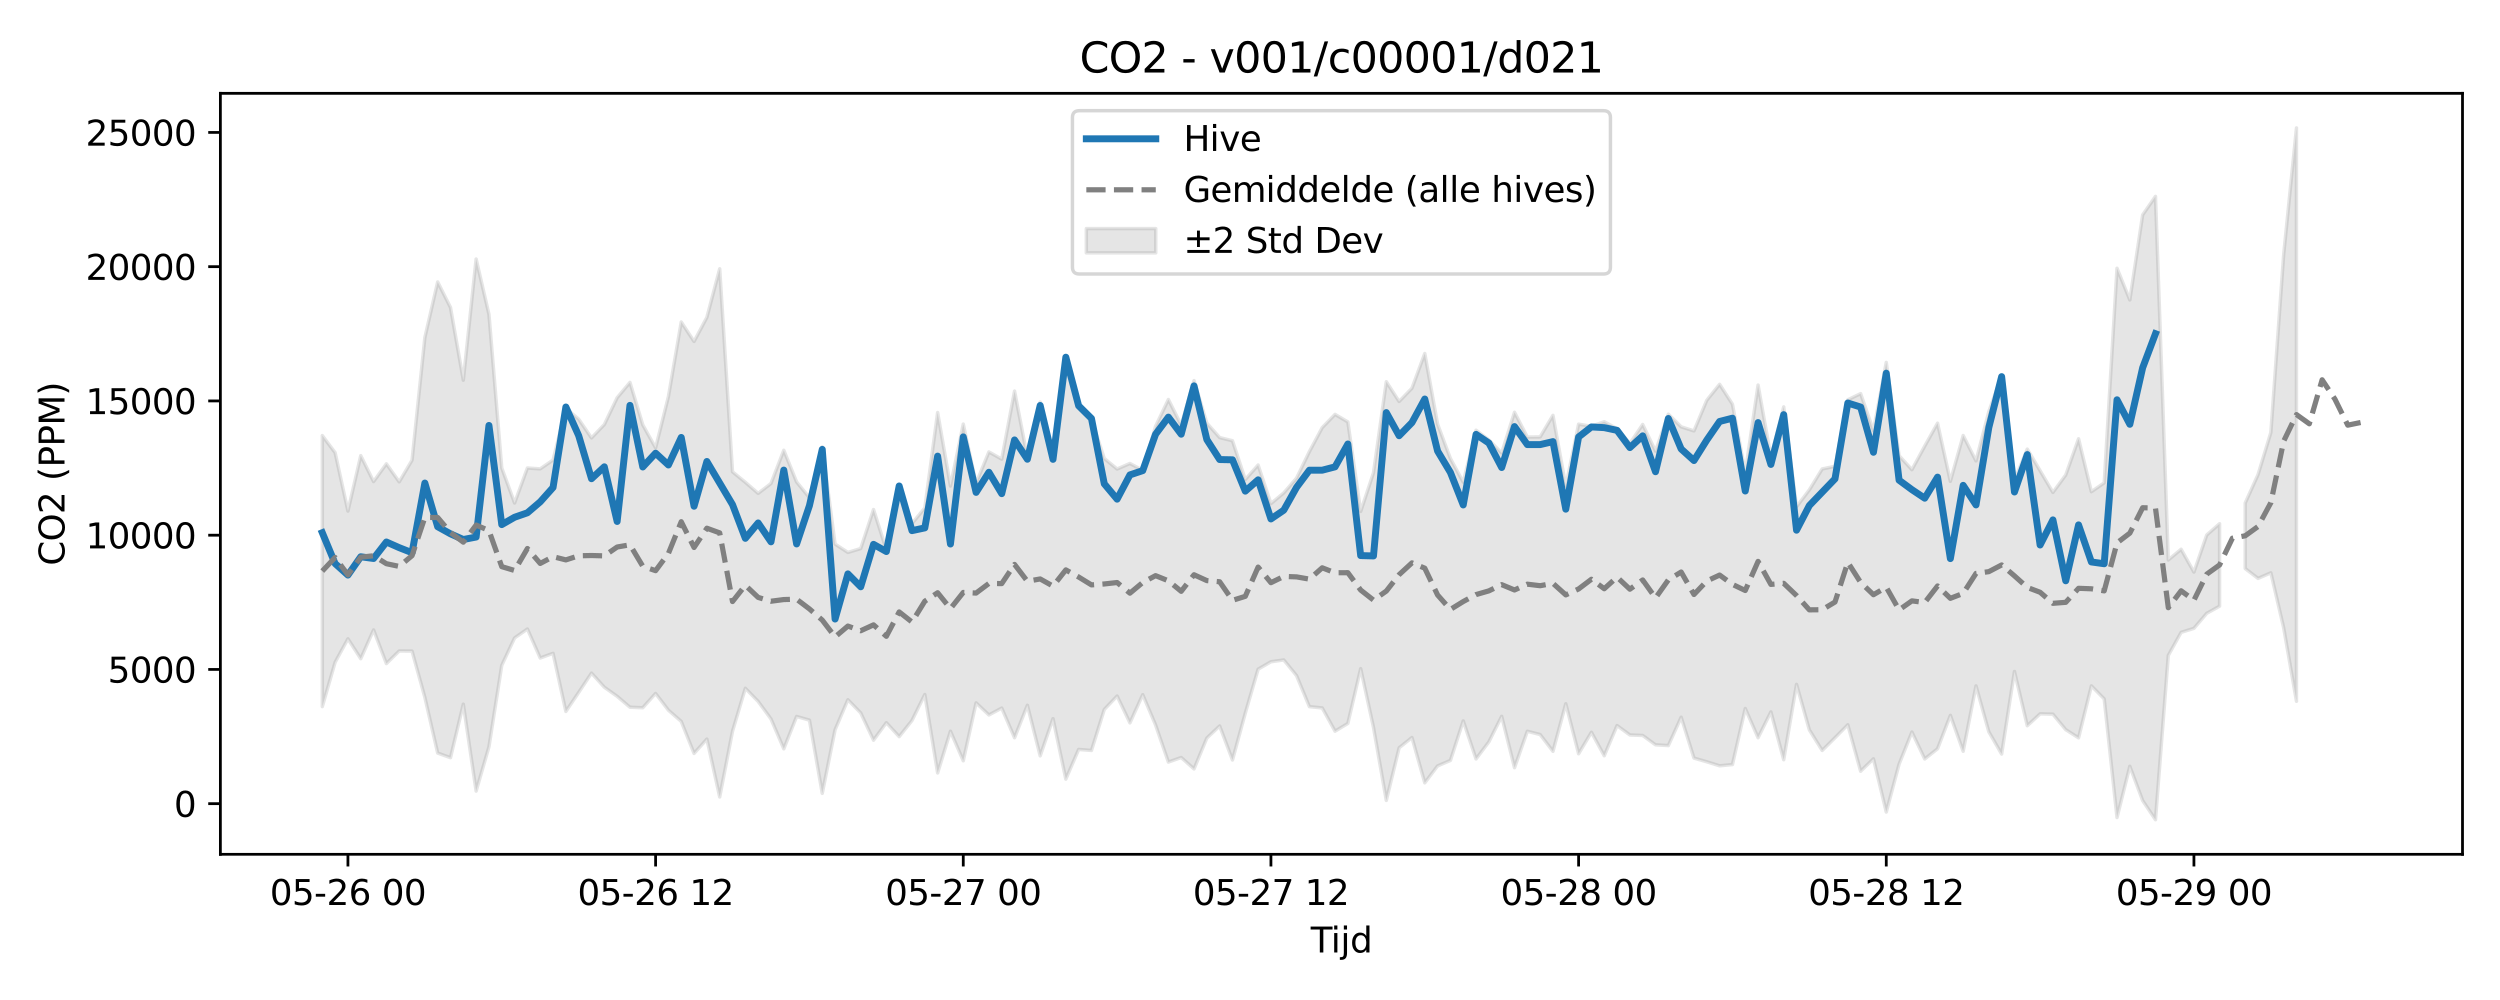 <?xml version="1.0" encoding="utf-8" standalone="no"?>
<!DOCTYPE svg PUBLIC "-//W3C//DTD SVG 1.1//EN"
  "http://www.w3.org/Graphics/SVG/1.1/DTD/svg11.dtd">
<svg xmlns:xlink="http://www.w3.org/1999/xlink" width="720pt" height="288pt" viewBox="0 0 720 288" xmlns="http://www.w3.org/2000/svg" version="1.1">
 <defs>
  <style type="text/css">*{stroke-linejoin: round; stroke-linecap: butt}</style>
 </defs>
 <g id="figure_1">
  <g id="patch_1">
   <path d="M 0 288 
L 720 288 
L 720 0 
L 0 0 
z
" style="fill: #ffffff"/>
  </g>
  <g id="axes_1">
   <g id="patch_2">
    <path d="M 63.47 246.04 
L 709.2 246.04 
L 709.2 26.88 
L 63.47 26.88 
z
" style="fill: #ffffff"/>
   </g>
   <g id="FillBetweenPolyCollection_1">
    <path d="M 92.821 125.443 
L 92.821 203.509 
L 96.513 190.742 
L 100.205 183.98 
L 103.897 189.711 
L 107.589 181.422 
L 111.281 191.11 
L 114.973 187.482 
L 118.665 187.517 
L 122.357 200.833 
L 126.049 216.88 
L 129.741 218.218 
L 133.433 202.796 
L 137.125 227.832 
L 140.817 215.084 
L 144.509 191.611 
L 148.201 183.731 
L 151.893 181.154 
L 155.585 189.513 
L 159.277 188.155 
L 162.969 204.901 
L 166.661 199.426 
L 170.353 193.852 
L 174.045 197.916 
L 177.737 200.538 
L 181.429 203.683 
L 185.121 203.832 
L 188.813 199.717 
L 192.505 204.544 
L 196.197 207.77 
L 199.889 216.991 
L 203.581 212.854 
L 207.273 229.526 
L 210.965 210.598 
L 214.657 198.225 
L 218.349 202.015 
L 222.041 207.055 
L 225.733 215.667 
L 229.425 206.348 
L 233.117 207.4 
L 236.809 228.49 
L 240.501 210.175 
L 244.193 201.522 
L 247.885 205.329 
L 251.577 213.176 
L 255.269 208.14 
L 258.961 212.155 
L 262.653 207.509 
L 266.345 200.019 
L 270.037 222.608 
L 273.729 210.588 
L 277.421 219.107 
L 281.113 202.423 
L 284.805 205.91 
L 288.497 203.924 
L 292.189 212.481 
L 295.881 203.114 
L 299.573 217.692 
L 303.265 206.971 
L 306.957 224.39 
L 310.649 215.837 
L 314.341 216.134 
L 318.033 204.335 
L 321.725 200.459 
L 325.417 208.189 
L 329.109 200.064 
L 332.801 208.784 
L 336.493 219.485 
L 340.185 218.163 
L 343.877 221.453 
L 347.569 212.565 
L 351.261 209.075 
L 354.953 218.875 
L 358.645 205.379 
L 362.337 192.726 
L 366.029 190.587 
L 369.721 190.065 
L 373.413 194.592 
L 377.105 203.516 
L 380.797 203.89 
L 384.489 210.586 
L 388.181 208.354 
L 391.873 192.566 
L 395.565 209.499 
L 399.257 230.526 
L 402.949 215.372 
L 406.641 212.401 
L 410.333 225.463 
L 414.025 220.585 
L 417.717 219.007 
L 421.409 207.624 
L 425.101 218.578 
L 428.793 213.66 
L 432.485 206.302 
L 436.177 221.099 
L 439.869 210.608 
L 443.561 211.549 
L 447.253 216.388 
L 450.945 202.675 
L 454.637 217.084 
L 458.329 210.894 
L 462.021 217.66 
L 465.713 208.956 
L 469.405 211.677 
L 473.097 211.816 
L 476.789 214.509 
L 480.481 214.731 
L 484.173 206.56 
L 487.865 218.332 
L 491.557 219.397 
L 495.249 220.552 
L 498.941 220.195 
L 502.633 204.048 
L 506.325 212.472 
L 510.017 205.027 
L 513.709 218.809 
L 517.401 197.096 
L 521.093 210.204 
L 524.785 216.135 
L 528.477 212.477 
L 532.169 208.733 
L 535.861 222.118 
L 539.553 218.54 
L 543.245 233.876 
L 546.937 220.081 
L 550.629 210.825 
L 554.321 218.589 
L 558.013 215.643 
L 561.705 206.022 
L 565.397 216.37 
L 569.089 197.538 
L 572.781 210.762 
L 576.473 217.165 
L 580.165 193.384 
L 583.857 209.011 
L 587.549 205.588 
L 591.241 205.684 
L 594.933 210.145 
L 598.625 212.499 
L 602.317 197.53 
L 606.009 201.285 
L 609.701 235.449 
L 613.393 220.689 
L 617.085 230.573 
L 620.777 236.078 
L 624.469 188.758 
L 628.161 182.117 
L 631.853 180.97 
L 635.545 176.638 
L 639.237 174.571 
L 639.237 150.826 
L 639.237 150.826 
L 635.545 154.074 
L 631.853 164.764 
L 628.161 158.183 
L 624.469 161.273 
L 620.777 56.56 
L 617.085 61.882 
L 613.393 86.385 
L 609.701 77.264 
L 606.009 139.058 
L 602.317 141.616 
L 598.625 126.364 
L 594.933 136.795 
L 591.241 141.821 
L 587.549 135.559 
L 583.857 129.343 
L 580.165 138.32 
L 576.473 108.246 
L 572.781 118.508 
L 569.089 132.738 
L 565.397 125.42 
L 561.705 138.621 
L 558.013 121.874 
L 554.321 128.478 
L 550.629 135.278 
L 546.937 131.229 
L 543.245 104.365 
L 539.553 124.015 
L 535.861 113.367 
L 532.169 115.142 
L 528.477 134.292 
L 524.785 135.059 
L 521.093 141.075 
L 517.401 145.947 
L 513.709 117.183 
L 510.017 131.585 
L 506.325 110.896 
L 502.633 136.075 
L 498.941 116.399 
L 495.249 110.681 
L 491.557 115.274 
L 487.865 124.098 
L 484.173 122.923 
L 480.481 119.276 
L 476.789 129.927 
L 473.097 122.248 
L 469.405 127.706 
L 465.713 123.469 
L 462.021 121.455 
L 458.329 122.764 
L 454.637 122.16 
L 450.945 139.982 
L 447.253 119.616 
L 443.561 125.821 
L 439.869 125.878 
L 436.177 118.727 
L 432.485 130.456 
L 428.793 126.688 
L 425.101 123.902 
L 421.409 138.863 
L 417.717 132.043 
L 414.025 122.132 
L 410.333 101.808 
L 406.641 111.807 
L 402.949 115.629 
L 399.257 109.929 
L 395.565 136.165 
L 391.873 147.299 
L 388.181 121.516 
L 384.489 119.338 
L 380.797 123.162 
L 377.105 130.064 
L 373.413 137.694 
L 369.721 141.958 
L 366.029 145.035 
L 362.337 133.924 
L 358.645 138.112 
L 354.953 126.931 
L 351.261 126.021 
L 347.569 121.86 
L 343.877 109.605 
L 340.185 122.439 
L 336.493 115.053 
L 332.801 122.785 
L 329.109 135.452 
L 325.417 133.476 
L 321.725 135.074 
L 318.033 132.033 
L 314.341 120.76 
L 310.649 116.519 
L 306.957 103.864 
L 303.265 130.642 
L 299.573 115.785 
L 295.881 131.682 
L 292.189 112.631 
L 288.497 132.232 
L 284.805 130.154 
L 281.113 139.185 
L 277.421 122.132 
L 273.729 139.981 
L 270.037 118.807 
L 266.345 146.282 
L 262.653 150.787 
L 258.961 140.321 
L 255.269 158.365 
L 251.577 146.741 
L 247.885 157.979 
L 244.193 159.093 
L 240.501 156.695 
L 236.809 128.687 
L 233.117 143.339 
L 229.425 138.801 
L 225.733 129.677 
L 222.041 139.254 
L 218.349 142.091 
L 214.657 138.896 
L 210.965 135.88 
L 207.273 77.412 
L 203.581 91.394 
L 199.889 98.348 
L 196.197 92.728 
L 192.505 114.205 
L 188.813 128.985 
L 185.121 122.355 
L 181.429 110.126 
L 177.737 114.543 
L 174.045 122.263 
L 170.353 126.126 
L 166.661 120.714 
L 162.969 117.598 
L 159.277 132.485 
L 155.585 135.03 
L 151.893 134.786 
L 148.201 144.871 
L 144.509 134.78 
L 140.817 90.528 
L 137.125 74.596 
L 133.433 109.49 
L 129.741 88.542 
L 126.049 81.199 
L 122.357 97.221 
L 118.665 132.54 
L 114.973 138.769 
L 111.281 133.584 
L 107.589 138.693 
L 103.897 131.218 
L 100.205 147.175 
L 96.513 130.36 
L 92.821 125.443 
z
" clip-path="url(#pbc5f91feed)" style="fill: #808080; fill-opacity: 0.2; stroke: #808080; stroke-opacity: 0.2"/>
    <path d="M 646.621 144.866 
L 646.621 163.749 
L 650.313 166.58 
L 654.005 164.972 
L 657.697 180.812 
L 661.389 201.968 
L 661.389 36.842 
L 661.389 36.842 
L 657.697 73.301 
L 654.005 124.569 
L 650.313 136.697 
L 646.621 144.866 
z
" clip-path="url(#pbc5f91feed)" style="fill: #808080; fill-opacity: 0.2; stroke: #808080; stroke-opacity: 0.2"/>
   </g>
   <g id="matplotlib.axis_1">
    <g id="xtick_1">
     <g id="line2d_1">
      <defs>
       <path id="mb216d71776" d="M 0 0 
L 0 3.5 
" style="stroke: #000000; stroke-width: 0.8"/>
      </defs>
      <g>
       <use xlink:href="#mb216d71776" x="100.205" y="246.04" style="stroke: #000000; stroke-width: 0.8"/>
      </g>
     </g>
     <g id="text_1">
      <!-- 05-26 00 -->
      <g transform="translate(77.725 260.638) scale(0.1 -0.1)">
       <defs>
        <path id="DejaVuSans-30" d="M 2034 4250 
Q 1547 4250 1301 3770 
Q 1056 3291 1056 2328 
Q 1056 1369 1301 889 
Q 1547 409 2034 409 
Q 2525 409 2770 889 
Q 3016 1369 3016 2328 
Q 3016 3291 2770 3770 
Q 2525 4250 2034 4250 
z
M 2034 4750 
Q 2819 4750 3233 4129 
Q 3647 3509 3647 2328 
Q 3647 1150 3233 529 
Q 2819 -91 2034 -91 
Q 1250 -91 836 529 
Q 422 1150 422 2328 
Q 422 3509 836 4129 
Q 1250 4750 2034 4750 
z
" transform="scale(0.016)"/>
        <path id="DejaVuSans-35" d="M 691 4666 
L 3169 4666 
L 3169 4134 
L 1269 4134 
L 1269 2991 
Q 1406 3038 1543 3061 
Q 1681 3084 1819 3084 
Q 2600 3084 3056 2656 
Q 3513 2228 3513 1497 
Q 3513 744 3044 326 
Q 2575 -91 1722 -91 
Q 1428 -91 1123 -41 
Q 819 9 494 109 
L 494 744 
Q 775 591 1075 516 
Q 1375 441 1709 441 
Q 2250 441 2565 725 
Q 2881 1009 2881 1497 
Q 2881 1984 2565 2268 
Q 2250 2553 1709 2553 
Q 1456 2553 1204 2497 
Q 953 2441 691 2322 
L 691 4666 
z
" transform="scale(0.016)"/>
        <path id="DejaVuSans-2d" d="M 313 2009 
L 1997 2009 
L 1997 1497 
L 313 1497 
L 313 2009 
z
" transform="scale(0.016)"/>
        <path id="DejaVuSans-32" d="M 1228 531 
L 3431 531 
L 3431 0 
L 469 0 
L 469 531 
Q 828 903 1448 1529 
Q 2069 2156 2228 2338 
Q 2531 2678 2651 2914 
Q 2772 3150 2772 3378 
Q 2772 3750 2511 3984 
Q 2250 4219 1831 4219 
Q 1534 4219 1204 4116 
Q 875 4013 500 3803 
L 500 4441 
Q 881 4594 1212 4672 
Q 1544 4750 1819 4750 
Q 2544 4750 2975 4387 
Q 3406 4025 3406 3419 
Q 3406 3131 3298 2873 
Q 3191 2616 2906 2266 
Q 2828 2175 2409 1742 
Q 1991 1309 1228 531 
z
" transform="scale(0.016)"/>
        <path id="DejaVuSans-36" d="M 2113 2584 
Q 1688 2584 1439 2293 
Q 1191 2003 1191 1497 
Q 1191 994 1439 701 
Q 1688 409 2113 409 
Q 2538 409 2786 701 
Q 3034 994 3034 1497 
Q 3034 2003 2786 2293 
Q 2538 2584 2113 2584 
z
M 3366 4563 
L 3366 3988 
Q 3128 4100 2886 4159 
Q 2644 4219 2406 4219 
Q 1781 4219 1451 3797 
Q 1122 3375 1075 2522 
Q 1259 2794 1537 2939 
Q 1816 3084 2150 3084 
Q 2853 3084 3261 2657 
Q 3669 2231 3669 1497 
Q 3669 778 3244 343 
Q 2819 -91 2113 -91 
Q 1303 -91 875 529 
Q 447 1150 447 2328 
Q 447 3434 972 4092 
Q 1497 4750 2381 4750 
Q 2619 4750 2861 4703 
Q 3103 4656 3366 4563 
z
" transform="scale(0.016)"/>
        <path id="DejaVuSans-20" transform="scale(0.016)"/>
       </defs>
       <use xlink:href="#DejaVuSans-30"/>
       <use xlink:href="#DejaVuSans-35" transform="translate(63.623 0)"/>
       <use xlink:href="#DejaVuSans-2d" transform="translate(127.246 0)"/>
       <use xlink:href="#DejaVuSans-32" transform="translate(163.33 0)"/>
       <use xlink:href="#DejaVuSans-36" transform="translate(226.953 0)"/>
       <use xlink:href="#DejaVuSans-20" transform="translate(290.576 0)"/>
       <use xlink:href="#DejaVuSans-30" transform="translate(322.363 0)"/>
       <use xlink:href="#DejaVuSans-30" transform="translate(385.986 0)"/>
      </g>
     </g>
    </g>
    <g id="xtick_2">
     <g id="line2d_2">
      <g>
       <use xlink:href="#mb216d71776" x="188.813" y="246.04" style="stroke: #000000; stroke-width: 0.8"/>
      </g>
     </g>
     <g id="text_2">
      <!-- 05-26 12 -->
      <g transform="translate(166.333 260.638) scale(0.1 -0.1)">
       <defs>
        <path id="DejaVuSans-31" d="M 794 531 
L 1825 531 
L 1825 4091 
L 703 3866 
L 703 4441 
L 1819 4666 
L 2450 4666 
L 2450 531 
L 3481 531 
L 3481 0 
L 794 0 
L 794 531 
z
" transform="scale(0.016)"/>
       </defs>
       <use xlink:href="#DejaVuSans-30"/>
       <use xlink:href="#DejaVuSans-35" transform="translate(63.623 0)"/>
       <use xlink:href="#DejaVuSans-2d" transform="translate(127.246 0)"/>
       <use xlink:href="#DejaVuSans-32" transform="translate(163.33 0)"/>
       <use xlink:href="#DejaVuSans-36" transform="translate(226.953 0)"/>
       <use xlink:href="#DejaVuSans-20" transform="translate(290.576 0)"/>
       <use xlink:href="#DejaVuSans-31" transform="translate(322.363 0)"/>
       <use xlink:href="#DejaVuSans-32" transform="translate(385.986 0)"/>
      </g>
     </g>
    </g>
    <g id="xtick_3">
     <g id="line2d_3">
      <g>
       <use xlink:href="#mb216d71776" x="277.421" y="246.04" style="stroke: #000000; stroke-width: 0.8"/>
      </g>
     </g>
     <g id="text_3">
      <!-- 05-27 00 -->
      <g transform="translate(254.941 260.638) scale(0.1 -0.1)">
       <defs>
        <path id="DejaVuSans-37" d="M 525 4666 
L 3525 4666 
L 3525 4397 
L 1831 0 
L 1172 0 
L 2766 4134 
L 525 4134 
L 525 4666 
z
" transform="scale(0.016)"/>
       </defs>
       <use xlink:href="#DejaVuSans-30"/>
       <use xlink:href="#DejaVuSans-35" transform="translate(63.623 0)"/>
       <use xlink:href="#DejaVuSans-2d" transform="translate(127.246 0)"/>
       <use xlink:href="#DejaVuSans-32" transform="translate(163.33 0)"/>
       <use xlink:href="#DejaVuSans-37" transform="translate(226.953 0)"/>
       <use xlink:href="#DejaVuSans-20" transform="translate(290.576 0)"/>
       <use xlink:href="#DejaVuSans-30" transform="translate(322.363 0)"/>
       <use xlink:href="#DejaVuSans-30" transform="translate(385.986 0)"/>
      </g>
     </g>
    </g>
    <g id="xtick_4">
     <g id="line2d_4">
      <g>
       <use xlink:href="#mb216d71776" x="366.029" y="246.04" style="stroke: #000000; stroke-width: 0.8"/>
      </g>
     </g>
     <g id="text_4">
      <!-- 05-27 12 -->
      <g transform="translate(343.549 260.638) scale(0.1 -0.1)">
       <use xlink:href="#DejaVuSans-30"/>
       <use xlink:href="#DejaVuSans-35" transform="translate(63.623 0)"/>
       <use xlink:href="#DejaVuSans-2d" transform="translate(127.246 0)"/>
       <use xlink:href="#DejaVuSans-32" transform="translate(163.33 0)"/>
       <use xlink:href="#DejaVuSans-37" transform="translate(226.953 0)"/>
       <use xlink:href="#DejaVuSans-20" transform="translate(290.576 0)"/>
       <use xlink:href="#DejaVuSans-31" transform="translate(322.363 0)"/>
       <use xlink:href="#DejaVuSans-32" transform="translate(385.986 0)"/>
      </g>
     </g>
    </g>
    <g id="xtick_5">
     <g id="line2d_5">
      <g>
       <use xlink:href="#mb216d71776" x="454.637" y="246.04" style="stroke: #000000; stroke-width: 0.8"/>
      </g>
     </g>
     <g id="text_5">
      <!-- 05-28 00 -->
      <g transform="translate(432.156 260.638) scale(0.1 -0.1)">
       <defs>
        <path id="DejaVuSans-38" d="M 2034 2216 
Q 1584 2216 1326 1975 
Q 1069 1734 1069 1313 
Q 1069 891 1326 650 
Q 1584 409 2034 409 
Q 2484 409 2743 651 
Q 3003 894 3003 1313 
Q 3003 1734 2745 1975 
Q 2488 2216 2034 2216 
z
M 1403 2484 
Q 997 2584 770 2862 
Q 544 3141 544 3541 
Q 544 4100 942 4425 
Q 1341 4750 2034 4750 
Q 2731 4750 3128 4425 
Q 3525 4100 3525 3541 
Q 3525 3141 3298 2862 
Q 3072 2584 2669 2484 
Q 3125 2378 3379 2068 
Q 3634 1759 3634 1313 
Q 3634 634 3220 271 
Q 2806 -91 2034 -91 
Q 1263 -91 848 271 
Q 434 634 434 1313 
Q 434 1759 690 2068 
Q 947 2378 1403 2484 
z
M 1172 3481 
Q 1172 3119 1398 2916 
Q 1625 2713 2034 2713 
Q 2441 2713 2670 2916 
Q 2900 3119 2900 3481 
Q 2900 3844 2670 4047 
Q 2441 4250 2034 4250 
Q 1625 4250 1398 4047 
Q 1172 3844 1172 3481 
z
" transform="scale(0.016)"/>
       </defs>
       <use xlink:href="#DejaVuSans-30"/>
       <use xlink:href="#DejaVuSans-35" transform="translate(63.623 0)"/>
       <use xlink:href="#DejaVuSans-2d" transform="translate(127.246 0)"/>
       <use xlink:href="#DejaVuSans-32" transform="translate(163.33 0)"/>
       <use xlink:href="#DejaVuSans-38" transform="translate(226.953 0)"/>
       <use xlink:href="#DejaVuSans-20" transform="translate(290.576 0)"/>
       <use xlink:href="#DejaVuSans-30" transform="translate(322.363 0)"/>
       <use xlink:href="#DejaVuSans-30" transform="translate(385.986 0)"/>
      </g>
     </g>
    </g>
    <g id="xtick_6">
     <g id="line2d_6">
      <g>
       <use xlink:href="#mb216d71776" x="543.245" y="246.04" style="stroke: #000000; stroke-width: 0.8"/>
      </g>
     </g>
     <g id="text_6">
      <!-- 05-28 12 -->
      <g transform="translate(520.764 260.638) scale(0.1 -0.1)">
       <use xlink:href="#DejaVuSans-30"/>
       <use xlink:href="#DejaVuSans-35" transform="translate(63.623 0)"/>
       <use xlink:href="#DejaVuSans-2d" transform="translate(127.246 0)"/>
       <use xlink:href="#DejaVuSans-32" transform="translate(163.33 0)"/>
       <use xlink:href="#DejaVuSans-38" transform="translate(226.953 0)"/>
       <use xlink:href="#DejaVuSans-20" transform="translate(290.576 0)"/>
       <use xlink:href="#DejaVuSans-31" transform="translate(322.363 0)"/>
       <use xlink:href="#DejaVuSans-32" transform="translate(385.986 0)"/>
      </g>
     </g>
    </g>
    <g id="xtick_7">
     <g id="line2d_7">
      <g>
       <use xlink:href="#mb216d71776" x="631.853" y="246.04" style="stroke: #000000; stroke-width: 0.8"/>
      </g>
     </g>
     <g id="text_7">
      <!-- 05-29 00 -->
      <g transform="translate(609.372 260.638) scale(0.1 -0.1)">
       <defs>
        <path id="DejaVuSans-39" d="M 703 97 
L 703 672 
Q 941 559 1184 500 
Q 1428 441 1663 441 
Q 2288 441 2617 861 
Q 2947 1281 2994 2138 
Q 2813 1869 2534 1725 
Q 2256 1581 1919 1581 
Q 1219 1581 811 2004 
Q 403 2428 403 3163 
Q 403 3881 828 4315 
Q 1253 4750 1959 4750 
Q 2769 4750 3195 4129 
Q 3622 3509 3622 2328 
Q 3622 1225 3098 567 
Q 2575 -91 1691 -91 
Q 1453 -91 1209 -44 
Q 966 3 703 97 
z
M 1959 2075 
Q 2384 2075 2632 2365 
Q 2881 2656 2881 3163 
Q 2881 3666 2632 3958 
Q 2384 4250 1959 4250 
Q 1534 4250 1286 3958 
Q 1038 3666 1038 3163 
Q 1038 2656 1286 2365 
Q 1534 2075 1959 2075 
z
" transform="scale(0.016)"/>
       </defs>
       <use xlink:href="#DejaVuSans-30"/>
       <use xlink:href="#DejaVuSans-35" transform="translate(63.623 0)"/>
       <use xlink:href="#DejaVuSans-2d" transform="translate(127.246 0)"/>
       <use xlink:href="#DejaVuSans-32" transform="translate(163.33 0)"/>
       <use xlink:href="#DejaVuSans-39" transform="translate(226.953 0)"/>
       <use xlink:href="#DejaVuSans-20" transform="translate(290.576 0)"/>
       <use xlink:href="#DejaVuSans-30" transform="translate(322.363 0)"/>
       <use xlink:href="#DejaVuSans-30" transform="translate(385.986 0)"/>
      </g>
     </g>
    </g>
    <g id="text_8">
     <!-- Tijd -->
     <g transform="translate(377.485 274.317) scale(0.1 -0.1)">
      <defs>
       <path id="DejaVuSans-54" d="M -19 4666 
L 3928 4666 
L 3928 4134 
L 2272 4134 
L 2272 0 
L 1638 0 
L 1638 4134 
L -19 4134 
L -19 4666 
z
" transform="scale(0.016)"/>
       <path id="DejaVuSans-69" d="M 603 3500 
L 1178 3500 
L 1178 0 
L 603 0 
L 603 3500 
z
M 603 4863 
L 1178 4863 
L 1178 4134 
L 603 4134 
L 603 4863 
z
" transform="scale(0.016)"/>
       <path id="DejaVuSans-6a" d="M 603 3500 
L 1178 3500 
L 1178 -63 
Q 1178 -731 923 -1031 
Q 669 -1331 103 -1331 
L -116 -1331 
L -116 -844 
L 38 -844 
Q 366 -844 484 -692 
Q 603 -541 603 -63 
L 603 3500 
z
M 603 4863 
L 1178 4863 
L 1178 4134 
L 603 4134 
L 603 4863 
z
" transform="scale(0.016)"/>
       <path id="DejaVuSans-64" d="M 2906 2969 
L 2906 4863 
L 3481 4863 
L 3481 0 
L 2906 0 
L 2906 525 
Q 2725 213 2448 61 
Q 2172 -91 1784 -91 
Q 1150 -91 751 415 
Q 353 922 353 1747 
Q 353 2572 751 3078 
Q 1150 3584 1784 3584 
Q 2172 3584 2448 3432 
Q 2725 3281 2906 2969 
z
M 947 1747 
Q 947 1113 1208 752 
Q 1469 391 1925 391 
Q 2381 391 2643 752 
Q 2906 1113 2906 1747 
Q 2906 2381 2643 2742 
Q 2381 3103 1925 3103 
Q 1469 3103 1208 2742 
Q 947 2381 947 1747 
z
" transform="scale(0.016)"/>
      </defs>
      <use xlink:href="#DejaVuSans-54"/>
      <use xlink:href="#DejaVuSans-69" transform="translate(57.959 0)"/>
      <use xlink:href="#DejaVuSans-6a" transform="translate(85.742 0)"/>
      <use xlink:href="#DejaVuSans-64" transform="translate(113.525 0)"/>
     </g>
    </g>
   </g>
   <g id="matplotlib.axis_2">
    <g id="ytick_1">
     <g id="line2d_8">
      <defs>
       <path id="m7ed9cad126" d="M 0 0 
L -3.5 0 
" style="stroke: #000000; stroke-width: 0.8"/>
      </defs>
      <g>
       <use xlink:href="#m7ed9cad126" x="63.47" y="231.458" style="stroke: #000000; stroke-width: 0.8"/>
      </g>
     </g>
     <g id="text_9">
      <!-- 0 -->
      <g transform="translate(50.108 235.257) scale(0.1 -0.1)">
       <use xlink:href="#DejaVuSans-30"/>
      </g>
     </g>
    </g>
    <g id="ytick_2">
     <g id="line2d_9">
      <g>
       <use xlink:href="#m7ed9cad126" x="63.47" y="192.795" style="stroke: #000000; stroke-width: 0.8"/>
      </g>
     </g>
     <g id="text_10">
      <!-- 5000 -->
      <g transform="translate(31.02 196.594) scale(0.1 -0.1)">
       <use xlink:href="#DejaVuSans-35"/>
       <use xlink:href="#DejaVuSans-30" transform="translate(63.623 0)"/>
       <use xlink:href="#DejaVuSans-30" transform="translate(127.246 0)"/>
       <use xlink:href="#DejaVuSans-30" transform="translate(190.869 0)"/>
      </g>
     </g>
    </g>
    <g id="ytick_3">
     <g id="line2d_10">
      <g>
       <use xlink:href="#m7ed9cad126" x="63.47" y="154.132" style="stroke: #000000; stroke-width: 0.8"/>
      </g>
     </g>
     <g id="text_11">
      <!-- 10000 -->
      <g transform="translate(24.657 157.931) scale(0.1 -0.1)">
       <use xlink:href="#DejaVuSans-31"/>
       <use xlink:href="#DejaVuSans-30" transform="translate(63.623 0)"/>
       <use xlink:href="#DejaVuSans-30" transform="translate(127.246 0)"/>
       <use xlink:href="#DejaVuSans-30" transform="translate(190.869 0)"/>
       <use xlink:href="#DejaVuSans-30" transform="translate(254.492 0)"/>
      </g>
     </g>
    </g>
    <g id="ytick_4">
     <g id="line2d_11">
      <g>
       <use xlink:href="#m7ed9cad126" x="63.47" y="115.469" style="stroke: #000000; stroke-width: 0.8"/>
      </g>
     </g>
     <g id="text_12">
      <!-- 15000 -->
      <g transform="translate(24.657 119.268) scale(0.1 -0.1)">
       <use xlink:href="#DejaVuSans-31"/>
       <use xlink:href="#DejaVuSans-35" transform="translate(63.623 0)"/>
       <use xlink:href="#DejaVuSans-30" transform="translate(127.246 0)"/>
       <use xlink:href="#DejaVuSans-30" transform="translate(190.869 0)"/>
       <use xlink:href="#DejaVuSans-30" transform="translate(254.492 0)"/>
      </g>
     </g>
    </g>
    <g id="ytick_5">
     <g id="line2d_12">
      <g>
       <use xlink:href="#m7ed9cad126" x="63.47" y="76.806" style="stroke: #000000; stroke-width: 0.8"/>
      </g>
     </g>
     <g id="text_13">
      <!-- 20000 -->
      <g transform="translate(24.657 80.605) scale(0.1 -0.1)">
       <use xlink:href="#DejaVuSans-32"/>
       <use xlink:href="#DejaVuSans-30" transform="translate(63.623 0)"/>
       <use xlink:href="#DejaVuSans-30" transform="translate(127.246 0)"/>
       <use xlink:href="#DejaVuSans-30" transform="translate(190.869 0)"/>
       <use xlink:href="#DejaVuSans-30" transform="translate(254.492 0)"/>
      </g>
     </g>
    </g>
    <g id="ytick_6">
     <g id="line2d_13">
      <g>
       <use xlink:href="#m7ed9cad126" x="63.47" y="38.143" style="stroke: #000000; stroke-width: 0.8"/>
      </g>
     </g>
     <g id="text_14">
      <!-- 25000 -->
      <g transform="translate(24.657 41.943) scale(0.1 -0.1)">
       <use xlink:href="#DejaVuSans-32"/>
       <use xlink:href="#DejaVuSans-35" transform="translate(63.623 0)"/>
       <use xlink:href="#DejaVuSans-30" transform="translate(127.246 0)"/>
       <use xlink:href="#DejaVuSans-30" transform="translate(190.869 0)"/>
       <use xlink:href="#DejaVuSans-30" transform="translate(254.492 0)"/>
      </g>
     </g>
    </g>
    <g id="text_15">
     <!-- CO2 (PPM) -->
     <g transform="translate(18.578 162.903) rotate(-90) scale(0.1 -0.1)">
      <defs>
       <path id="DejaVuSans-43" d="M 4122 4306 
L 4122 3641 
Q 3803 3938 3442 4084 
Q 3081 4231 2675 4231 
Q 1875 4231 1450 3742 
Q 1025 3253 1025 2328 
Q 1025 1406 1450 917 
Q 1875 428 2675 428 
Q 3081 428 3442 575 
Q 3803 722 4122 1019 
L 4122 359 
Q 3791 134 3420 21 
Q 3050 -91 2638 -91 
Q 1578 -91 968 557 
Q 359 1206 359 2328 
Q 359 3453 968 4101 
Q 1578 4750 2638 4750 
Q 3056 4750 3426 4639 
Q 3797 4528 4122 4306 
z
" transform="scale(0.016)"/>
       <path id="DejaVuSans-4f" d="M 2522 4238 
Q 1834 4238 1429 3725 
Q 1025 3213 1025 2328 
Q 1025 1447 1429 934 
Q 1834 422 2522 422 
Q 3209 422 3611 934 
Q 4013 1447 4013 2328 
Q 4013 3213 3611 3725 
Q 3209 4238 2522 4238 
z
M 2522 4750 
Q 3503 4750 4090 4092 
Q 4678 3434 4678 2328 
Q 4678 1225 4090 567 
Q 3503 -91 2522 -91 
Q 1538 -91 948 565 
Q 359 1222 359 2328 
Q 359 3434 948 4092 
Q 1538 4750 2522 4750 
z
" transform="scale(0.016)"/>
       <path id="DejaVuSans-28" d="M 1984 4856 
Q 1566 4138 1362 3434 
Q 1159 2731 1159 2009 
Q 1159 1288 1364 580 
Q 1569 -128 1984 -844 
L 1484 -844 
Q 1016 -109 783 600 
Q 550 1309 550 2009 
Q 550 2706 781 3412 
Q 1013 4119 1484 4856 
L 1984 4856 
z
" transform="scale(0.016)"/>
       <path id="DejaVuSans-50" d="M 1259 4147 
L 1259 2394 
L 2053 2394 
Q 2494 2394 2734 2622 
Q 2975 2850 2975 3272 
Q 2975 3691 2734 3919 
Q 2494 4147 2053 4147 
L 1259 4147 
z
M 628 4666 
L 2053 4666 
Q 2838 4666 3239 4311 
Q 3641 3956 3641 3272 
Q 3641 2581 3239 2228 
Q 2838 1875 2053 1875 
L 1259 1875 
L 1259 0 
L 628 0 
L 628 4666 
z
" transform="scale(0.016)"/>
       <path id="DejaVuSans-4d" d="M 628 4666 
L 1569 4666 
L 2759 1491 
L 3956 4666 
L 4897 4666 
L 4897 0 
L 4281 0 
L 4281 4097 
L 3078 897 
L 2444 897 
L 1241 4097 
L 1241 0 
L 628 0 
L 628 4666 
z
" transform="scale(0.016)"/>
       <path id="DejaVuSans-29" d="M 513 4856 
L 1013 4856 
Q 1481 4119 1714 3412 
Q 1947 2706 1947 2009 
Q 1947 1309 1714 600 
Q 1481 -109 1013 -844 
L 513 -844 
Q 928 -128 1133 580 
Q 1338 1288 1338 2009 
Q 1338 2731 1133 3434 
Q 928 4138 513 4856 
z
" transform="scale(0.016)"/>
      </defs>
      <use xlink:href="#DejaVuSans-43"/>
      <use xlink:href="#DejaVuSans-4f" transform="translate(69.824 0)"/>
      <use xlink:href="#DejaVuSans-32" transform="translate(148.535 0)"/>
      <use xlink:href="#DejaVuSans-20" transform="translate(212.158 0)"/>
      <use xlink:href="#DejaVuSans-28" transform="translate(243.945 0)"/>
      <use xlink:href="#DejaVuSans-50" transform="translate(282.959 0)"/>
      <use xlink:href="#DejaVuSans-50" transform="translate(343.262 0)"/>
      <use xlink:href="#DejaVuSans-4d" transform="translate(403.564 0)"/>
      <use xlink:href="#DejaVuSans-29" transform="translate(489.844 0)"/>
     </g>
    </g>
   </g>
   <g id="line2d_14">
    <path d="M 92.821 153.421 
L 96.513 162.313 
L 100.205 165.62 
L 103.897 160.347 
L 107.589 160.847 
L 111.281 156.094 
L 114.973 157.725 
L 118.665 159.182 
L 122.357 139.121 
L 126.049 151.699 
L 129.741 153.743 
L 133.433 155.377 
L 137.125 154.67 
L 140.817 122.529 
L 144.509 151.086 
L 148.201 148.969 
L 151.893 147.687 
L 155.585 144.531 
L 159.277 140.394 
L 162.969 117.221 
L 166.661 125.467 
L 170.353 137.868 
L 174.045 134.441 
L 177.737 150.181 
L 181.429 116.748 
L 185.121 134.491 
L 188.813 130.517 
L 192.505 133.914 
L 196.197 125.986 
L 199.889 145.794 
L 203.581 132.906 
L 210.965 145.333 
L 214.657 155.042 
L 218.349 150.609 
L 222.041 156.047 
L 225.733 135.388 
L 229.425 156.656 
L 233.117 145.624 
L 236.809 129.427 
L 240.501 178.281 
L 244.193 165.28 
L 247.885 168.994 
L 251.577 156.774 
L 255.269 158.844 
L 258.961 139.961 
L 262.653 152.825 
L 266.345 152.034 
L 270.037 131.365 
L 273.729 156.681 
L 277.421 125.823 
L 281.113 141.804 
L 284.805 136.01 
L 288.497 142.172 
L 292.189 126.702 
L 295.881 132.261 
L 299.573 116.779 
L 303.265 132.293 
L 306.957 102.878 
L 310.649 116.864 
L 314.341 120.519 
L 318.033 139.34 
L 321.725 143.758 
L 325.417 136.773 
L 329.109 135.539 
L 332.801 125.068 
L 336.493 120.135 
L 340.185 125.05 
L 343.877 111.136 
L 347.569 126.604 
L 351.261 132.35 
L 354.953 132.424 
L 358.645 141.451 
L 362.337 138.19 
L 366.029 149.457 
L 369.721 146.937 
L 373.413 140.348 
L 377.105 135.412 
L 380.797 135.417 
L 384.489 134.455 
L 388.181 127.872 
L 391.873 160.009 
L 395.565 160.11 
L 399.257 118.825 
L 402.949 125.488 
L 406.641 121.707 
L 410.333 114.92 
L 414.025 129.901 
L 417.717 136.064 
L 421.409 145.425 
L 425.101 125.101 
L 428.793 127.591 
L 432.485 134.644 
L 436.177 122.856 
L 439.869 128.042 
L 443.561 128.046 
L 447.253 127.187 
L 450.945 146.639 
L 454.637 125.846 
L 458.329 122.957 
L 462.021 123.163 
L 465.713 123.942 
L 469.405 128.908 
L 473.097 125.522 
L 476.789 135.858 
L 480.481 120.53 
L 484.173 129.303 
L 487.865 132.636 
L 491.557 126.736 
L 495.249 121.382 
L 498.941 120.437 
L 502.633 141.412 
L 506.325 121.704 
L 510.017 133.757 
L 513.709 119.424 
L 517.401 152.697 
L 521.093 145.593 
L 528.477 137.907 
L 532.169 116.067 
L 535.861 117.228 
L 539.553 130.257 
L 543.245 107.478 
L 546.937 138.298 
L 550.629 141.02 
L 554.321 143.484 
L 558.013 137.417 
L 561.705 160.875 
L 565.397 139.783 
L 569.089 145.418 
L 572.781 123.114 
L 576.473 108.474 
L 580.165 141.694 
L 583.857 130.924 
L 587.549 156.962 
L 591.241 149.73 
L 594.933 167.267 
L 598.625 151.168 
L 602.317 161.844 
L 606.009 162.36 
L 609.701 115.142 
L 613.393 122.197 
L 617.085 105.912 
L 620.777 96.109 
L 620.777 96.109 
" clip-path="url(#pbc5f91feed)" style="fill: none; stroke: #1f77b4; stroke-width: 2; stroke-linecap: square"/>
   </g>
   <g id="line2d_15">
    <path d="M 92.821 164.476 
L 96.513 160.551 
L 100.205 165.577 
L 103.897 160.464 
L 107.589 160.057 
L 111.281 162.347 
L 114.973 163.126 
L 118.665 160.028 
L 122.357 149.027 
L 126.049 149.04 
L 129.741 153.38 
L 133.433 156.143 
L 137.125 151.214 
L 140.817 152.806 
L 144.509 163.195 
L 148.201 164.301 
L 151.893 157.97 
L 155.585 162.271 
L 159.277 160.32 
L 162.969 161.249 
L 166.661 160.07 
L 170.353 159.989 
L 174.045 160.09 
L 177.737 157.541 
L 181.429 156.905 
L 185.121 163.093 
L 188.813 164.351 
L 192.505 159.375 
L 196.197 150.249 
L 199.889 157.67 
L 203.581 152.124 
L 207.273 153.469 
L 210.965 173.239 
L 214.657 168.56 
L 218.349 172.053 
L 222.041 173.154 
L 225.733 172.672 
L 229.425 172.574 
L 233.117 175.369 
L 236.809 178.588 
L 240.501 183.435 
L 244.193 180.307 
L 247.885 181.654 
L 251.577 179.958 
L 255.269 183.252 
L 258.961 176.238 
L 262.653 179.148 
L 266.345 173.151 
L 270.037 170.707 
L 273.729 175.284 
L 277.421 170.62 
L 281.113 170.804 
L 284.805 168.032 
L 288.497 168.078 
L 292.189 162.556 
L 295.881 167.398 
L 299.573 166.739 
L 303.265 168.806 
L 306.957 164.127 
L 310.649 166.178 
L 314.341 168.447 
L 318.033 168.184 
L 321.725 167.766 
L 325.417 170.833 
L 329.109 167.758 
L 332.801 165.785 
L 336.493 167.269 
L 340.185 170.301 
L 343.877 165.529 
L 347.569 167.213 
L 351.261 167.548 
L 354.953 172.903 
L 358.645 171.746 
L 362.337 163.325 
L 366.029 167.811 
L 369.721 166.011 
L 373.413 166.143 
L 377.105 166.79 
L 380.797 163.526 
L 384.489 164.962 
L 388.181 164.935 
L 391.873 169.932 
L 395.565 172.832 
L 399.257 170.228 
L 402.949 165.501 
L 406.641 162.104 
L 410.333 163.636 
L 414.025 171.358 
L 417.717 175.525 
L 421.409 173.244 
L 425.101 171.24 
L 428.793 170.174 
L 432.485 168.379 
L 436.177 169.913 
L 439.869 168.243 
L 443.561 168.685 
L 447.253 168.002 
L 450.945 171.329 
L 454.637 169.622 
L 458.329 166.829 
L 462.021 169.557 
L 465.713 166.213 
L 469.405 169.691 
L 473.097 167.032 
L 476.789 172.218 
L 480.481 167.003 
L 484.173 164.741 
L 487.865 171.215 
L 491.557 167.335 
L 495.249 165.617 
L 498.941 168.297 
L 502.633 170.061 
L 506.325 161.684 
L 510.017 168.306 
L 513.709 167.996 
L 517.401 171.522 
L 521.093 175.64 
L 524.785 175.597 
L 528.477 173.384 
L 532.169 161.938 
L 535.861 167.742 
L 539.553 171.278 
L 543.245 169.121 
L 546.937 175.655 
L 550.629 173.051 
L 554.321 173.534 
L 558.013 168.758 
L 561.705 172.321 
L 565.397 170.895 
L 569.089 165.138 
L 572.781 164.635 
L 576.473 162.705 
L 580.165 165.852 
L 583.857 169.177 
L 587.549 170.574 
L 591.241 173.753 
L 594.933 173.47 
L 598.625 169.432 
L 602.317 169.573 
L 606.009 170.171 
L 609.701 156.357 
L 613.393 153.537 
L 617.085 146.228 
L 620.777 146.319 
L 624.469 175.015 
L 628.161 170.15 
L 631.853 172.867 
L 635.545 165.356 
L 639.237 162.699 
L 642.929 155.001 
L 646.621 154.307 
L 650.313 151.638 
L 654.005 144.771 
L 657.697 127.057 
L 661.389 119.405 
L 665.081 122.054 
L 668.773 109.38 
L 672.465 114.969 
L 676.157 122.447 
L 679.849 121.686 
L 679.849 121.686 
" clip-path="url(#pbc5f91feed)" style="fill: none; stroke-dasharray: 5.55,2.4; stroke-dashoffset: 0; stroke: #808080; stroke-width: 1.5"/>
   </g>
   <g id="patch_3">
    <path d="M 63.47 246.04 
L 63.47 26.88 
" style="fill: none; stroke: #000000; stroke-width: 0.8; stroke-linejoin: miter; stroke-linecap: square"/>
   </g>
   <g id="patch_4">
    <path d="M 709.2 246.04 
L 709.2 26.88 
" style="fill: none; stroke: #000000; stroke-width: 0.8; stroke-linejoin: miter; stroke-linecap: square"/>
   </g>
   <g id="patch_5">
    <path d="M 63.47 246.04 
L 709.2 246.04 
" style="fill: none; stroke: #000000; stroke-width: 0.8; stroke-linejoin: miter; stroke-linecap: square"/>
   </g>
   <g id="patch_6">
    <path d="M 63.47 26.88 
L 709.2 26.88 
" style="fill: none; stroke: #000000; stroke-width: 0.8; stroke-linejoin: miter; stroke-linecap: square"/>
   </g>
   <g id="text_16">
    <!-- CO2 - v001/c00001/d021 -->
    <g transform="translate(310.932 20.88) scale(0.12 -0.12)">
     <defs>
      <path id="DejaVuSans-76" d="M 191 3500 
L 800 3500 
L 1894 563 
L 2988 3500 
L 3597 3500 
L 2284 0 
L 1503 0 
L 191 3500 
z
" transform="scale(0.016)"/>
      <path id="DejaVuSans-2f" d="M 1625 4666 
L 2156 4666 
L 531 -594 
L 0 -594 
L 1625 4666 
z
" transform="scale(0.016)"/>
      <path id="DejaVuSans-63" d="M 3122 3366 
L 3122 2828 
Q 2878 2963 2633 3030 
Q 2388 3097 2138 3097 
Q 1578 3097 1268 2742 
Q 959 2388 959 1747 
Q 959 1106 1268 751 
Q 1578 397 2138 397 
Q 2388 397 2633 464 
Q 2878 531 3122 666 
L 3122 134 
Q 2881 22 2623 -34 
Q 2366 -91 2075 -91 
Q 1284 -91 818 406 
Q 353 903 353 1747 
Q 353 2603 823 3093 
Q 1294 3584 2113 3584 
Q 2378 3584 2631 3529 
Q 2884 3475 3122 3366 
z
" transform="scale(0.016)"/>
     </defs>
     <use xlink:href="#DejaVuSans-43"/>
     <use xlink:href="#DejaVuSans-4f" transform="translate(69.824 0)"/>
     <use xlink:href="#DejaVuSans-32" transform="translate(148.535 0)"/>
     <use xlink:href="#DejaVuSans-20" transform="translate(212.158 0)"/>
     <use xlink:href="#DejaVuSans-2d" transform="translate(243.945 0)"/>
     <use xlink:href="#DejaVuSans-20" transform="translate(280.029 0)"/>
     <use xlink:href="#DejaVuSans-76" transform="translate(311.816 0)"/>
     <use xlink:href="#DejaVuSans-30" transform="translate(370.996 0)"/>
     <use xlink:href="#DejaVuSans-30" transform="translate(434.619 0)"/>
     <use xlink:href="#DejaVuSans-31" transform="translate(498.242 0)"/>
     <use xlink:href="#DejaVuSans-2f" transform="translate(561.865 0)"/>
     <use xlink:href="#DejaVuSans-63" transform="translate(595.557 0)"/>
     <use xlink:href="#DejaVuSans-30" transform="translate(650.537 0)"/>
     <use xlink:href="#DejaVuSans-30" transform="translate(714.16 0)"/>
     <use xlink:href="#DejaVuSans-30" transform="translate(777.783 0)"/>
     <use xlink:href="#DejaVuSans-30" transform="translate(841.406 0)"/>
     <use xlink:href="#DejaVuSans-31" transform="translate(905.029 0)"/>
     <use xlink:href="#DejaVuSans-2f" transform="translate(968.652 0)"/>
     <use xlink:href="#DejaVuSans-64" transform="translate(1002.344 0)"/>
     <use xlink:href="#DejaVuSans-30" transform="translate(1065.82 0)"/>
     <use xlink:href="#DejaVuSans-32" transform="translate(1129.443 0)"/>
     <use xlink:href="#DejaVuSans-31" transform="translate(1193.066 0)"/>
    </g>
   </g>
   <g id="legend_1">
    <g id="patch_7">
     <path d="M 310.863 78.914 
L 461.807 78.914 
Q 463.807 78.914 463.807 76.914 
L 463.807 33.88 
Q 463.807 31.88 461.807 31.88 
L 310.863 31.88 
Q 308.863 31.88 308.863 33.88 
L 308.863 76.914 
Q 308.863 78.914 310.863 78.914 
z
" style="fill: #ffffff; opacity: 0.8; stroke: #cccccc; stroke-linejoin: miter"/>
    </g>
    <g id="line2d_16">
     <path d="M 312.863 39.978 
L 322.863 39.978 
L 332.863 39.978 
" style="fill: none; stroke: #1f77b4; stroke-width: 2; stroke-linecap: square"/>
    </g>
    <g id="text_17">
     <!-- Hive -->
     <g transform="translate(340.863 43.478) scale(0.1 -0.1)">
      <defs>
       <path id="DejaVuSans-48" d="M 628 4666 
L 1259 4666 
L 1259 2753 
L 3553 2753 
L 3553 4666 
L 4184 4666 
L 4184 0 
L 3553 0 
L 3553 2222 
L 1259 2222 
L 1259 0 
L 628 0 
L 628 4666 
z
" transform="scale(0.016)"/>
       <path id="DejaVuSans-65" d="M 3597 1894 
L 3597 1613 
L 953 1613 
Q 991 1019 1311 708 
Q 1631 397 2203 397 
Q 2534 397 2845 478 
Q 3156 559 3463 722 
L 3463 178 
Q 3153 47 2828 -22 
Q 2503 -91 2169 -91 
Q 1331 -91 842 396 
Q 353 884 353 1716 
Q 353 2575 817 3079 
Q 1281 3584 2069 3584 
Q 2775 3584 3186 3129 
Q 3597 2675 3597 1894 
z
M 3022 2063 
Q 3016 2534 2758 2815 
Q 2500 3097 2075 3097 
Q 1594 3097 1305 2825 
Q 1016 2553 972 2059 
L 3022 2063 
z
" transform="scale(0.016)"/>
      </defs>
      <use xlink:href="#DejaVuSans-48"/>
      <use xlink:href="#DejaVuSans-69" transform="translate(75.195 0)"/>
      <use xlink:href="#DejaVuSans-76" transform="translate(102.979 0)"/>
      <use xlink:href="#DejaVuSans-65" transform="translate(162.158 0)"/>
     </g>
    </g>
    <g id="line2d_17">
     <path d="M 312.863 54.657 
L 322.863 54.657 
L 332.863 54.657 
" style="fill: none; stroke-dasharray: 5.55,2.4; stroke-dashoffset: 0; stroke: #808080; stroke-width: 1.5"/>
    </g>
    <g id="text_18">
     <!-- Gemiddelde (alle hives) -->
     <g transform="translate(340.863 58.157) scale(0.1 -0.1)">
      <defs>
       <path id="DejaVuSans-47" d="M 3809 666 
L 3809 1919 
L 2778 1919 
L 2778 2438 
L 4434 2438 
L 4434 434 
Q 4069 175 3628 42 
Q 3188 -91 2688 -91 
Q 1594 -91 976 548 
Q 359 1188 359 2328 
Q 359 3472 976 4111 
Q 1594 4750 2688 4750 
Q 3144 4750 3555 4637 
Q 3966 4525 4313 4306 
L 4313 3634 
Q 3963 3931 3569 4081 
Q 3175 4231 2741 4231 
Q 1884 4231 1454 3753 
Q 1025 3275 1025 2328 
Q 1025 1384 1454 906 
Q 1884 428 2741 428 
Q 3075 428 3337 486 
Q 3600 544 3809 666 
z
" transform="scale(0.016)"/>
       <path id="DejaVuSans-6d" d="M 3328 2828 
Q 3544 3216 3844 3400 
Q 4144 3584 4550 3584 
Q 5097 3584 5394 3201 
Q 5691 2819 5691 2113 
L 5691 0 
L 5113 0 
L 5113 2094 
Q 5113 2597 4934 2840 
Q 4756 3084 4391 3084 
Q 3944 3084 3684 2787 
Q 3425 2491 3425 1978 
L 3425 0 
L 2847 0 
L 2847 2094 
Q 2847 2600 2669 2842 
Q 2491 3084 2119 3084 
Q 1678 3084 1418 2786 
Q 1159 2488 1159 1978 
L 1159 0 
L 581 0 
L 581 3500 
L 1159 3500 
L 1159 2956 
Q 1356 3278 1631 3431 
Q 1906 3584 2284 3584 
Q 2666 3584 2933 3390 
Q 3200 3197 3328 2828 
z
" transform="scale(0.016)"/>
       <path id="DejaVuSans-6c" d="M 603 4863 
L 1178 4863 
L 1178 0 
L 603 0 
L 603 4863 
z
" transform="scale(0.016)"/>
       <path id="DejaVuSans-61" d="M 2194 1759 
Q 1497 1759 1228 1600 
Q 959 1441 959 1056 
Q 959 750 1161 570 
Q 1363 391 1709 391 
Q 2188 391 2477 730 
Q 2766 1069 2766 1631 
L 2766 1759 
L 2194 1759 
z
M 3341 1997 
L 3341 0 
L 2766 0 
L 2766 531 
Q 2569 213 2275 61 
Q 1981 -91 1556 -91 
Q 1019 -91 701 211 
Q 384 513 384 1019 
Q 384 1609 779 1909 
Q 1175 2209 1959 2209 
L 2766 2209 
L 2766 2266 
Q 2766 2663 2505 2880 
Q 2244 3097 1772 3097 
Q 1472 3097 1187 3025 
Q 903 2953 641 2809 
L 641 3341 
Q 956 3463 1253 3523 
Q 1550 3584 1831 3584 
Q 2591 3584 2966 3190 
Q 3341 2797 3341 1997 
z
" transform="scale(0.016)"/>
       <path id="DejaVuSans-68" d="M 3513 2113 
L 3513 0 
L 2938 0 
L 2938 2094 
Q 2938 2591 2744 2837 
Q 2550 3084 2163 3084 
Q 1697 3084 1428 2787 
Q 1159 2491 1159 1978 
L 1159 0 
L 581 0 
L 581 4863 
L 1159 4863 
L 1159 2956 
Q 1366 3272 1645 3428 
Q 1925 3584 2291 3584 
Q 2894 3584 3203 3211 
Q 3513 2838 3513 2113 
z
" transform="scale(0.016)"/>
       <path id="DejaVuSans-73" d="M 2834 3397 
L 2834 2853 
Q 2591 2978 2328 3040 
Q 2066 3103 1784 3103 
Q 1356 3103 1142 2972 
Q 928 2841 928 2578 
Q 928 2378 1081 2264 
Q 1234 2150 1697 2047 
L 1894 2003 
Q 2506 1872 2764 1633 
Q 3022 1394 3022 966 
Q 3022 478 2636 193 
Q 2250 -91 1575 -91 
Q 1294 -91 989 -36 
Q 684 19 347 128 
L 347 722 
Q 666 556 975 473 
Q 1284 391 1588 391 
Q 1994 391 2212 530 
Q 2431 669 2431 922 
Q 2431 1156 2273 1281 
Q 2116 1406 1581 1522 
L 1381 1569 
Q 847 1681 609 1914 
Q 372 2147 372 2553 
Q 372 3047 722 3315 
Q 1072 3584 1716 3584 
Q 2034 3584 2315 3537 
Q 2597 3491 2834 3397 
z
" transform="scale(0.016)"/>
      </defs>
      <use xlink:href="#DejaVuSans-47"/>
      <use xlink:href="#DejaVuSans-65" transform="translate(77.49 0)"/>
      <use xlink:href="#DejaVuSans-6d" transform="translate(139.014 0)"/>
      <use xlink:href="#DejaVuSans-69" transform="translate(236.426 0)"/>
      <use xlink:href="#DejaVuSans-64" transform="translate(264.209 0)"/>
      <use xlink:href="#DejaVuSans-64" transform="translate(327.686 0)"/>
      <use xlink:href="#DejaVuSans-65" transform="translate(391.162 0)"/>
      <use xlink:href="#DejaVuSans-6c" transform="translate(452.686 0)"/>
      <use xlink:href="#DejaVuSans-64" transform="translate(480.469 0)"/>
      <use xlink:href="#DejaVuSans-65" transform="translate(543.945 0)"/>
      <use xlink:href="#DejaVuSans-20" transform="translate(605.469 0)"/>
      <use xlink:href="#DejaVuSans-28" transform="translate(637.256 0)"/>
      <use xlink:href="#DejaVuSans-61" transform="translate(676.27 0)"/>
      <use xlink:href="#DejaVuSans-6c" transform="translate(737.549 0)"/>
      <use xlink:href="#DejaVuSans-6c" transform="translate(765.332 0)"/>
      <use xlink:href="#DejaVuSans-65" transform="translate(793.115 0)"/>
      <use xlink:href="#DejaVuSans-20" transform="translate(854.639 0)"/>
      <use xlink:href="#DejaVuSans-68" transform="translate(886.426 0)"/>
      <use xlink:href="#DejaVuSans-69" transform="translate(949.805 0)"/>
      <use xlink:href="#DejaVuSans-76" transform="translate(977.588 0)"/>
      <use xlink:href="#DejaVuSans-65" transform="translate(1036.768 0)"/>
      <use xlink:href="#DejaVuSans-73" transform="translate(1098.291 0)"/>
      <use xlink:href="#DejaVuSans-29" transform="translate(1150.391 0)"/>
     </g>
    </g>
    <g id="patch_8">
     <path d="M 312.863 72.835 
L 332.863 72.835 
L 332.863 65.835 
L 312.863 65.835 
z
" style="fill: #808080; fill-opacity: 0.2; stroke: #808080; stroke-opacity: 0.2; stroke-linejoin: miter"/>
    </g>
    <g id="text_19">
     <!-- ±2 Std Dev -->
     <g transform="translate(340.863 72.835) scale(0.1 -0.1)">
      <defs>
       <path id="DejaVuSans-b1" d="M 2944 4013 
L 2944 2803 
L 4684 2803 
L 4684 2272 
L 2944 2272 
L 2944 1063 
L 2419 1063 
L 2419 2272 
L 678 2272 
L 678 2803 
L 2419 2803 
L 2419 4013 
L 2944 4013 
z
M 678 531 
L 4684 531 
L 4684 0 
L 678 0 
L 678 531 
z
" transform="scale(0.016)"/>
       <path id="DejaVuSans-53" d="M 3425 4513 
L 3425 3897 
Q 3066 4069 2747 4153 
Q 2428 4238 2131 4238 
Q 1616 4238 1336 4038 
Q 1056 3838 1056 3469 
Q 1056 3159 1242 3001 
Q 1428 2844 1947 2747 
L 2328 2669 
Q 3034 2534 3370 2195 
Q 3706 1856 3706 1288 
Q 3706 609 3251 259 
Q 2797 -91 1919 -91 
Q 1588 -91 1214 -16 
Q 841 59 441 206 
L 441 856 
Q 825 641 1194 531 
Q 1563 422 1919 422 
Q 2459 422 2753 634 
Q 3047 847 3047 1241 
Q 3047 1584 2836 1778 
Q 2625 1972 2144 2069 
L 1759 2144 
Q 1053 2284 737 2584 
Q 422 2884 422 3419 
Q 422 4038 858 4394 
Q 1294 4750 2059 4750 
Q 2388 4750 2728 4690 
Q 3069 4631 3425 4513 
z
" transform="scale(0.016)"/>
       <path id="DejaVuSans-74" d="M 1172 4494 
L 1172 3500 
L 2356 3500 
L 2356 3053 
L 1172 3053 
L 1172 1153 
Q 1172 725 1289 603 
Q 1406 481 1766 481 
L 2356 481 
L 2356 0 
L 1766 0 
Q 1100 0 847 248 
Q 594 497 594 1153 
L 594 3053 
L 172 3053 
L 172 3500 
L 594 3500 
L 594 4494 
L 1172 4494 
z
" transform="scale(0.016)"/>
       <path id="DejaVuSans-44" d="M 1259 4147 
L 1259 519 
L 2022 519 
Q 2988 519 3436 956 
Q 3884 1394 3884 2338 
Q 3884 3275 3436 3711 
Q 2988 4147 2022 4147 
L 1259 4147 
z
M 628 4666 
L 1925 4666 
Q 3281 4666 3915 4102 
Q 4550 3538 4550 2338 
Q 4550 1131 3912 565 
Q 3275 0 1925 0 
L 628 0 
L 628 4666 
z
" transform="scale(0.016)"/>
      </defs>
      <use xlink:href="#DejaVuSans-b1"/>
      <use xlink:href="#DejaVuSans-32" transform="translate(83.789 0)"/>
      <use xlink:href="#DejaVuSans-20" transform="translate(147.412 0)"/>
      <use xlink:href="#DejaVuSans-53" transform="translate(179.199 0)"/>
      <use xlink:href="#DejaVuSans-74" transform="translate(242.676 0)"/>
      <use xlink:href="#DejaVuSans-64" transform="translate(281.885 0)"/>
      <use xlink:href="#DejaVuSans-20" transform="translate(345.361 0)"/>
      <use xlink:href="#DejaVuSans-44" transform="translate(377.148 0)"/>
      <use xlink:href="#DejaVuSans-65" transform="translate(454.15 0)"/>
      <use xlink:href="#DejaVuSans-76" transform="translate(515.674 0)"/>
     </g>
    </g>
   </g>
  </g>
 </g>
 <defs>
  <clipPath id="pbc5f91feed">
   <rect x="63.47" y="26.88" width="645.73" height="219.16"/>
  </clipPath>
 </defs>
</svg>
